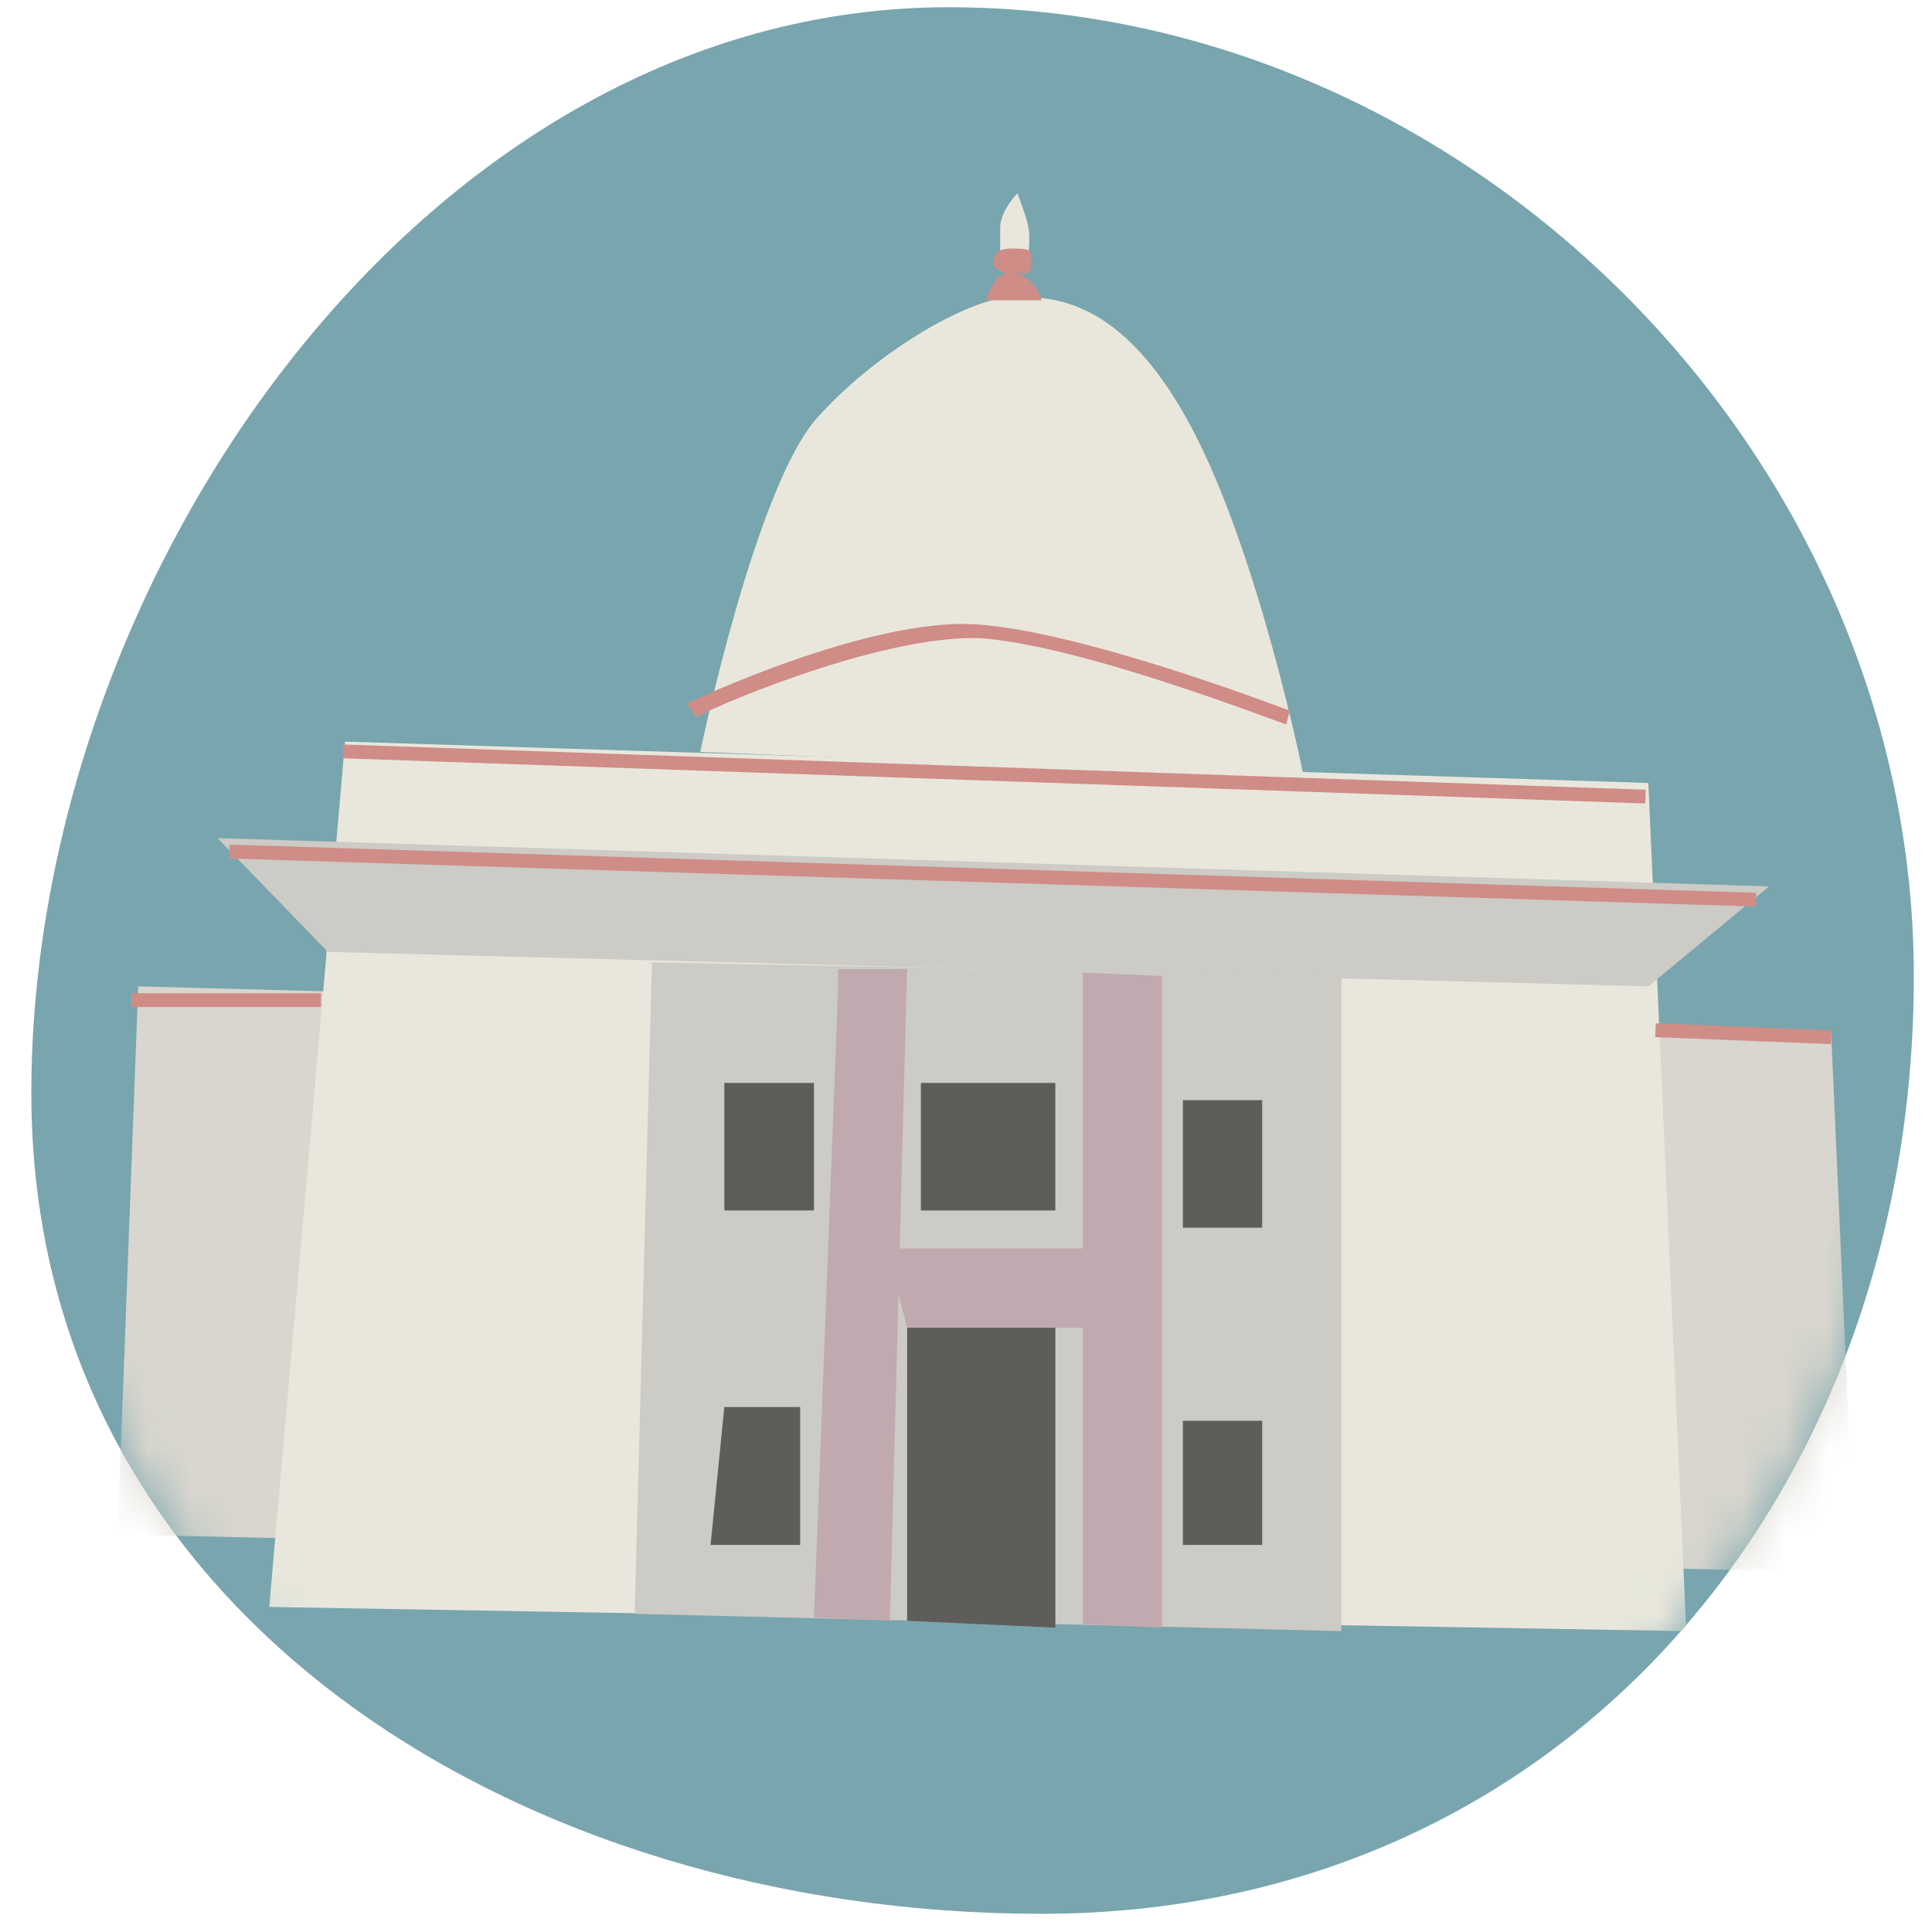 <svg width="46" height="46" viewBox="0 0 46 46" fill="none" xmlns="http://www.w3.org/2000/svg">
<path d="M45.567 23.239C45.567 35.634 37.194 45.567 24.798 45.567C12.403 45.567 0.746 38.425 0.746 26.03C0.746 13.634 10.186 0.172 22.582 0.172C34.977 0.172 45.567 10.843 45.567 23.239Z" fill="#79A5AE"/>
<mask id="mask0_1816_2740" style="mask-type:luminance" maskUnits="userSpaceOnUse" x="0" y="0" width="46" height="46">
<path d="M45.567 23.239C45.567 35.634 37.194 45.567 24.798 45.567C12.403 45.567 0.746 38.425 0.746 26.03C0.746 13.634 10.186 0.172 22.582 0.172C34.977 0.172 45.567 10.843 45.567 23.239Z" fill="white"/>
</mask>
<g mask="url(#mask0_1816_2740)">
<path d="M3.291 23.485L43.597 24.552L44.172 37.44L2.799 36.537L3.291 23.485Z" fill="#D8D6CE"/>
<path d="M8.216 17.657L6.41 38.261L40.149 38.836L39.246 18.642L8.216 17.657Z" fill="#E9E7DC"/>
<path d="M5.18 19.955L42.12 21.105L39.247 23.485L7.807 22.664L5.18 19.955Z" fill="#CCCBC6"/>
<path d="M8.172 17.726L8.16 18.054L39.171 19.131L39.183 18.803L8.172 17.726Z" fill="#D08C87"/>
<path d="M5.465 20.11L5.455 20.439L41.803 21.585L41.813 21.257L5.465 20.11Z" fill="#D08C87"/>
<path d="M16.672 17.903C16.672 17.903 17.985 11.582 19.463 9.94C20.941 8.298 23.157 7.067 24.142 7.067C25.045 7.067 26.687 7.067 28.329 10.104C29.97 13.142 31.038 18.478 31.038 18.478L16.672 17.903Z" fill="#E9E7DC"/>
<path d="M30.627 17.246C30.545 17.246 25.784 15.358 23.321 15.194C20.859 15.112 16.59 17 16.59 17.082L16.344 16.754C16.508 16.672 20.695 14.701 23.239 14.866C25.784 15.03 30.463 16.836 30.709 16.918L30.627 17.246Z" fill="#D08C87"/>
<path d="M15.522 22.91L31.94 23.239V38.836L15.111 38.425L15.522 22.91Z" fill="#CCCBC6"/>
<path d="M21.105 29.724H26.359L25.785 31.612H21.598L21.105 29.724Z" fill="#C0AAAF"/>
<path d="M24.225 4.604C24.225 4.604 23.814 5.015 23.814 5.425C23.814 5.754 23.814 6.082 23.814 6.082L24.471 6.164C24.471 6.164 24.553 5.672 24.471 5.343C24.389 5.015 24.225 4.604 24.225 4.604Z" fill="#E9E7DC"/>
<path d="M23.486 7.149C23.486 7.149 23.651 6.41 24.143 6.492C24.636 6.575 24.8 7.149 24.8 7.149H23.486Z" fill="#D08C87"/>
<path d="M23.65 6.328C23.65 6.164 23.65 5.918 24.061 5.918C24.471 5.918 24.553 5.918 24.553 6.164C24.553 6.411 24.553 6.575 24.225 6.493C23.815 6.575 23.65 6.328 23.65 6.328Z" fill="#D08C87"/>
<path d="M19.956 23.075V23.485L19.381 38.508L21.187 38.59L21.597 23.075H19.956Z" fill="#C0AAAF"/>
<path d="M25.783 23.157V38.672L27.671 38.754V23.239L25.783 23.157Z" fill="#C0AAAF"/>
<path d="M19.38 25.784H17.246V28.821H19.38V25.784Z" fill="#5E5D5A"/>
<path d="M19.052 36.784H16.918L17.246 33.5H19.052" fill="#5E5D5A"/>
<path d="M21.598 31.612H25.128V38.754L21.598 38.59V31.612Z" fill="#5E5D5A"/>
<path d="M25.127 25.784H21.926V28.821H25.127V25.784Z" fill="#5E5D5A"/>
<path d="M30.052 26.194H28.164V29.231H30.052V26.194Z" fill="#5E5D5A"/>
<path d="M30.052 33.828H28.164V36.784H30.052V33.828Z" fill="#5E5D5A"/>
<path d="M39.423 24.365L39.41 24.693L43.593 24.86L43.606 24.532L39.423 24.365Z" fill="#D08C87"/>
<path d="M7.642 23.649H3.127V23.977H7.642V23.649Z" fill="#D08C87"/>
</g>
</svg>
